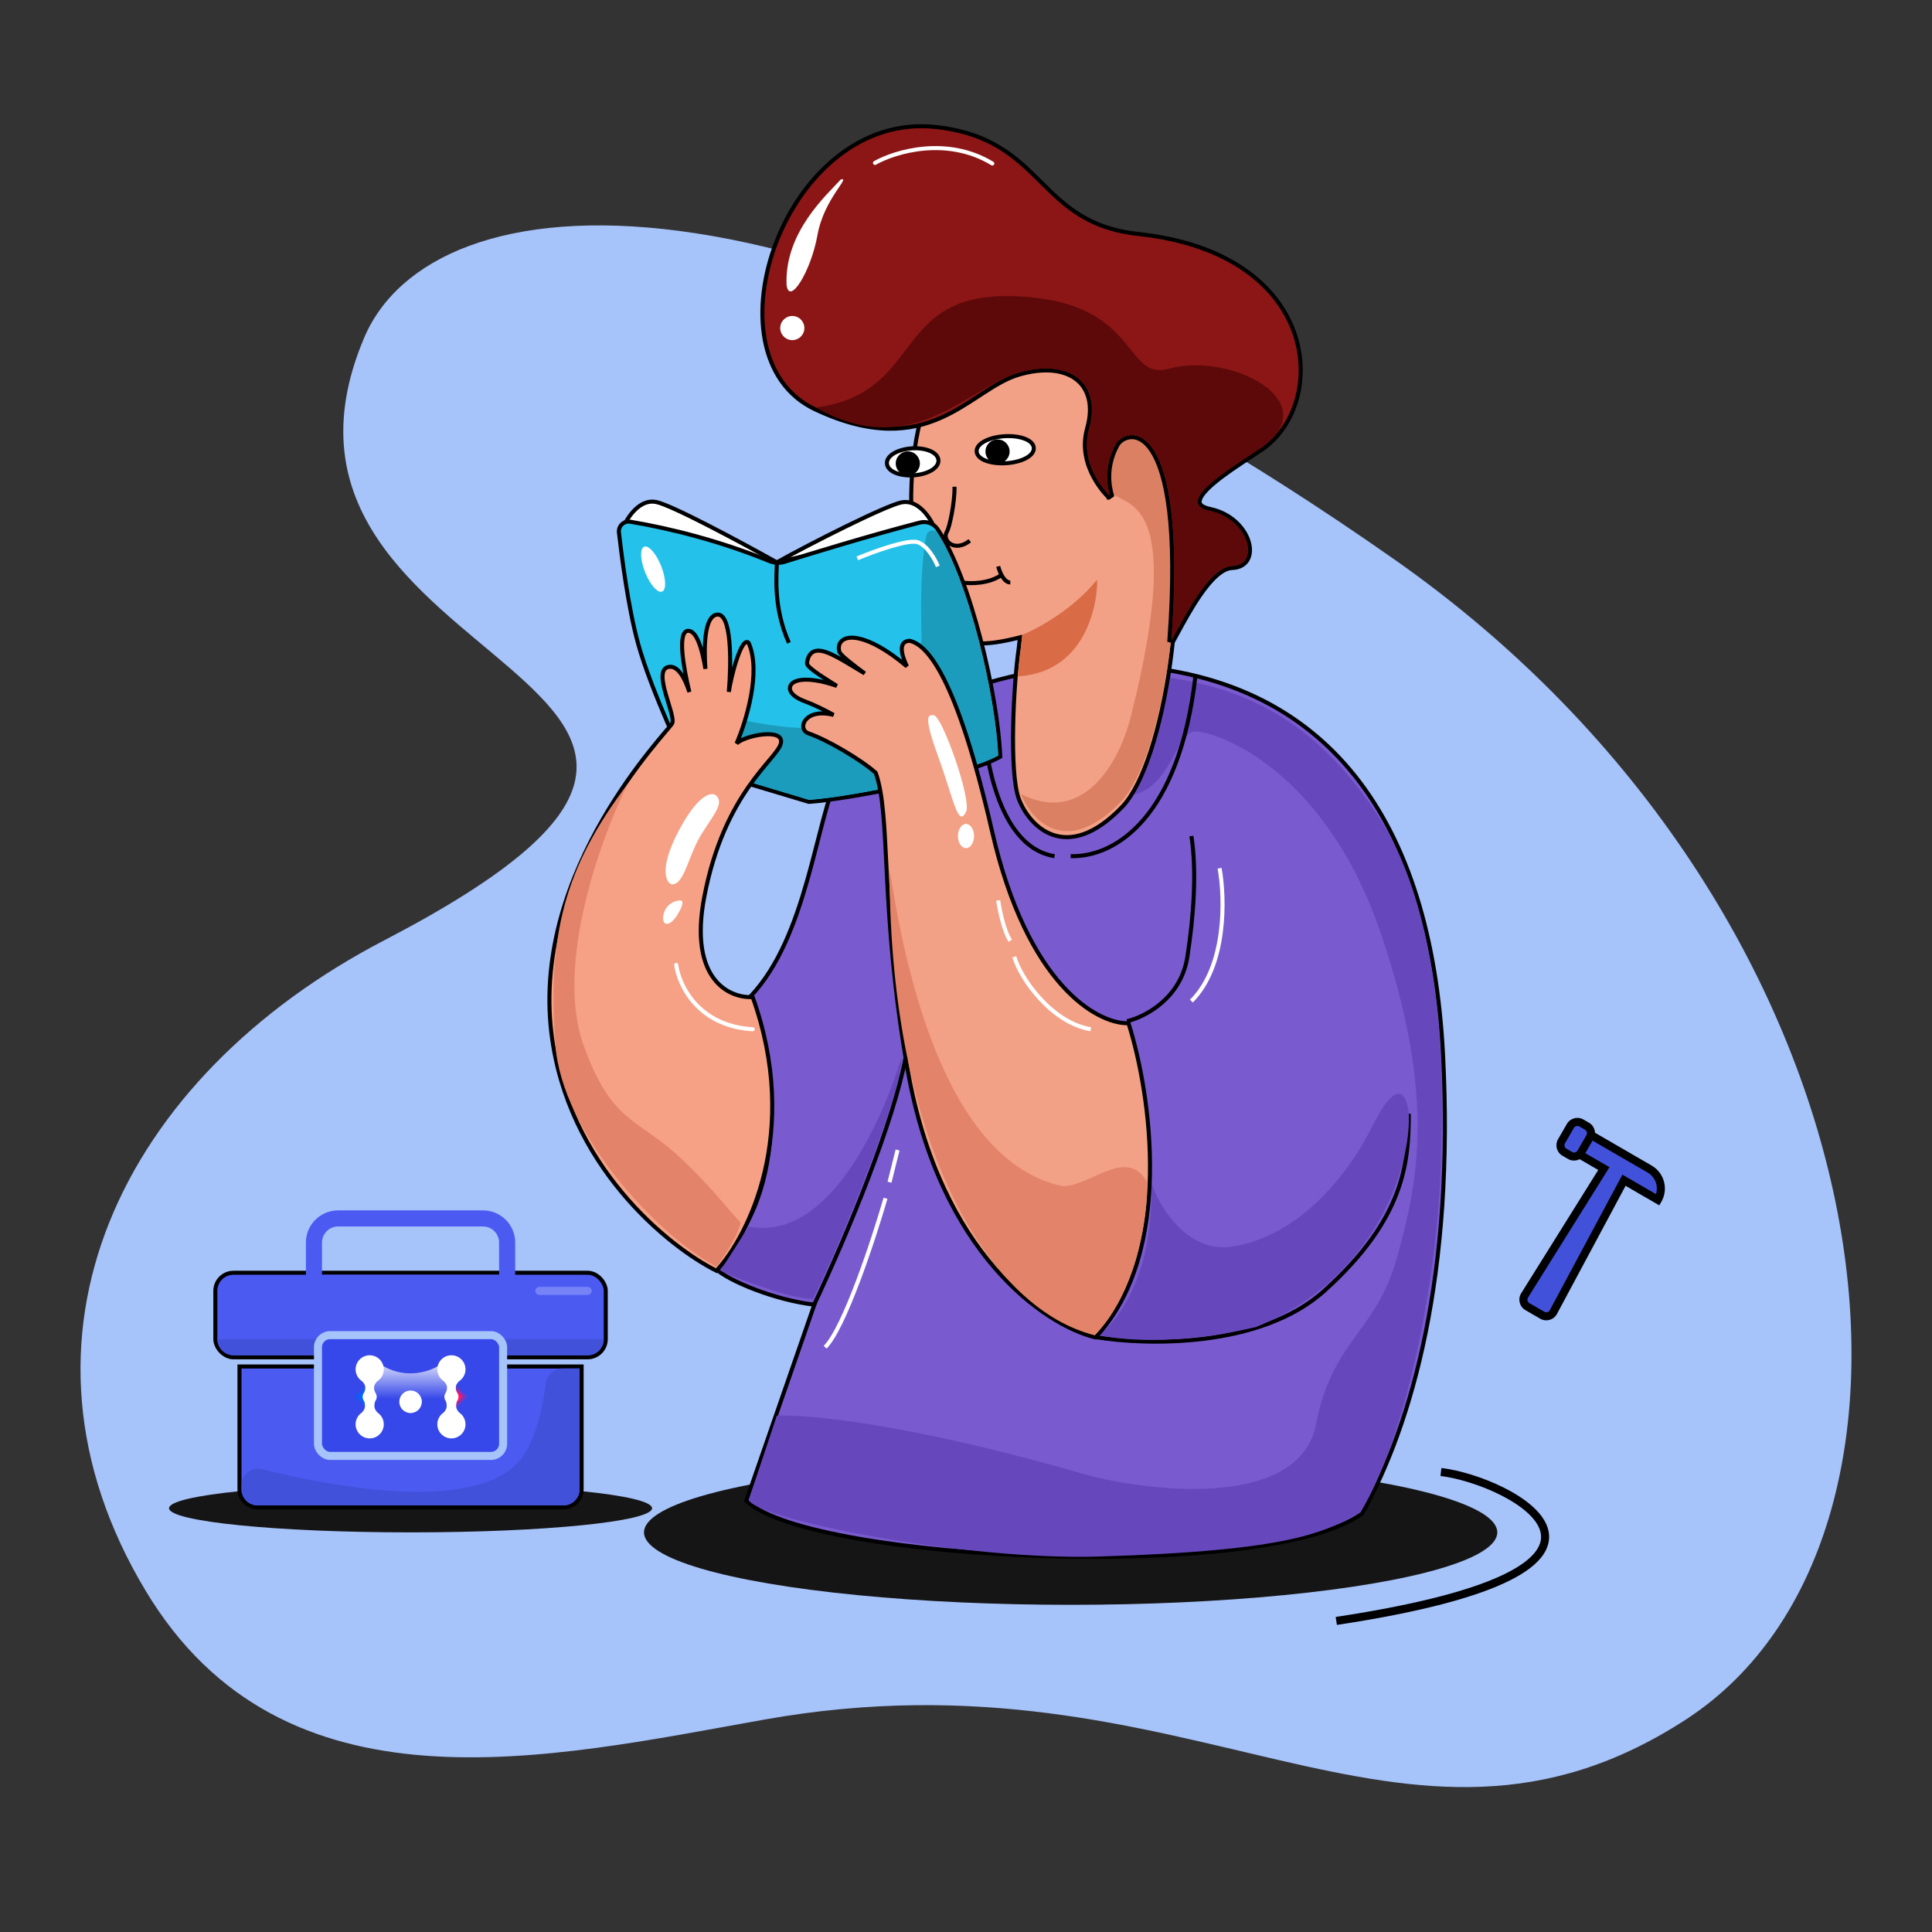 <svg width="240" height="240" viewBox="0 0 240 240" fill="none" xmlns="http://www.w3.org/2000/svg">
<rect x="0" y="0" width="240" height="240" fill="#333333" stroke="none"/>
<mask id="mask0_2086_13036" style="mask-type:alpha" maskUnits="userSpaceOnUse" x="0" y="0" width="240" height="240">
<rect width="240" height="240" fill="#D9D9D9"/>
</mask>
<g mask="url(#mask0_2086_13036)">
<path d="M173.105 69.418C98.687 17.303 53.635 22.074 45.228 41.978C27.315 84.386 110.671 84.076 47.719 116.816C15.119 133.771 -0.8 166.201 18.105 197.633C35.247 226.134 68.118 218.39 94.985 213.606C148.226 204.127 174.099 236.557 209.427 213.606C244.755 190.656 235.8 113.324 173.105 69.418Z" fill="#A6C3FA"/>
<ellipse cx="133" cy="190.357" rx="53" ry="9" fill="#151515"/>
<ellipse cx="51" cy="187.357" rx="30" ry="3" fill="#151515"/>
<path d="M169.144 188.061L169.19 188.029L169.218 187.98C175.413 176.93 180.694 158.28 179.25 130.844C178.498 116.565 174.99 104.762 168.32 96.396C161.644 88.022 151.822 83.12 138.51 82.608C131.967 82.356 124.183 83.99 117.66 86.499C114.398 87.754 111.442 89.231 109.11 90.806C106.784 92.378 105.052 94.066 104.273 95.753C103.513 97.399 102.883 99.511 102.258 101.855C102.036 102.691 101.814 103.555 101.586 104.44C101.173 106.047 100.743 107.722 100.26 109.414C98.761 114.659 96.774 119.984 93.317 123.687L93.214 123.797L93.264 123.939C94.59 127.752 95.957 133.696 95.75 139.874C95.543 146.052 93.764 152.438 88.827 157.177L88.643 157.354L88.823 157.534C89.225 157.936 89.908 158.387 90.765 158.844C91.628 159.303 92.685 159.776 93.849 160.216C96.08 161.06 98.719 161.791 101.161 162.072L92.764 186.275L92.709 186.432L92.833 186.543C93.894 187.496 95.702 188.353 98.041 189.114C100.388 189.877 103.298 190.552 106.59 191.127C113.174 192.278 121.306 193.034 129.555 193.295C137.803 193.555 146.175 193.321 153.24 192.488C156.773 192.072 159.983 191.506 162.689 190.775C165.392 190.046 167.609 189.149 169.144 188.061Z" fill="#795BCF" stroke="black" stroke-width="0.5"/>
<path d="M96.5 175.857L93 186.357C94.5 188.857 120 193.857 136.5 193.357C160.404 192.633 164.471 190.373 168.952 187.884L169 187.857C174.5 178.857 178.5 159.857 179 144.357C179 140.857 180.683 116.357 171.5 101.857C160.961 85.216 148.5 84.357 138 83.357C138.167 83.524 138.4 83.957 138 88.357C137.6 92.757 135.167 96.191 134 97.357C134.167 98.024 135.6 99.257 140 98.857C145.5 98.357 146 90.857 148.5 90.857C151 90.857 164.5 95.357 171.5 115.857C178.582 136.596 176 147.357 173.5 156.357C171 165.357 165.453 166.602 163.5 176.857C161.5 187.357 143.5 185.357 135.5 183.357C113.5 176.957 100.667 175.691 96.5 175.857Z" fill="#6648BC"/>
<path d="M136.146 166.106C142.146 167.106 156.503 167.557 164.503 160.357C174.503 151.357 175.003 144.357 175.003 138.357" stroke="black" stroke-width="0.5"/>
<path d="M153 154.858C147.4 155.658 144 149.858 143 146.858C143.4 158.058 139 164.024 136.5 165.858C138.833 166.358 145.6 167.258 156 164.858C171 158.858 175.333 144.691 175 138.358C174.833 136.191 173.7 133.458 170.5 139.858C166.5 147.858 160 153.858 153 154.858Z" fill="#6648BC"/>
<path d="M151.5 107.857C152.167 111.524 152.4 119.957 148 124.357" stroke="white" stroke-width="0.5"/>
<path d="M139.458 100.171L139.46 100.169C140.779 98.757 141.97 96.3 142.97 93.23C143.973 90.151 144.794 86.428 145.354 82.458C146.475 74.523 146.565 65.572 144.986 58.791C143.688 53.212 141.141 48.577 137.136 45.733C133.125 42.885 127.692 41.861 120.683 43.429C118.422 43.935 116.721 45.939 115.522 48.674C114.319 51.418 113.595 54.953 113.318 58.636C113.041 62.321 113.21 66.167 113.806 69.538C114.401 72.902 115.425 75.824 116.88 77.632C118.033 79.064 119.409 79.741 121.091 79.896C122.672 80.042 124.519 79.728 126.697 79.178L126.553 80.509C126.222 82.773 125.925 86.636 125.858 90.332C125.824 92.182 125.848 93.994 125.955 95.546C126.062 97.091 126.252 98.402 126.562 99.235C127.16 100.845 128.592 102.948 130.799 103.707C133.038 104.477 135.964 103.833 139.458 100.171Z" fill="#F3A186" stroke="black" stroke-width="0.5"/>
<path d="M126.851 98.651C134.481 102.496 138.98 94.937 140.463 89.062C147.51 61.159 139.601 62.985 137.958 61.13C135.555 50.811 142.218 47.268 144.797 58.35C147.936 71.832 144.452 94.021 139.332 99.501C132.414 106.751 128.019 101.796 126.851 98.651Z" fill="#DB8062"/>
<path d="M124.979 57.541C125.916 57.482 126.765 57.264 127.383 56.949C127.692 56.791 127.953 56.605 128.137 56.391C128.323 56.176 128.439 55.921 128.422 55.64C128.404 55.36 128.256 55.121 128.045 54.932C127.835 54.743 127.552 54.591 127.226 54.474C126.574 54.239 125.703 54.13 124.766 54.19C123.829 54.249 122.979 54.467 122.361 54.782C122.053 54.939 121.791 55.126 121.607 55.34C121.422 55.555 121.305 55.81 121.323 56.09C121.341 56.371 121.489 56.609 121.7 56.799C121.909 56.988 122.193 57.14 122.518 57.257C123.171 57.491 124.042 57.6 124.979 57.541Z" fill="white" stroke="black" stroke-width="0.5"/>
<path d="M113.483 59.048C114.327 58.994 115.093 58.78 115.65 58.466C116.19 58.161 116.612 57.713 116.577 57.169C116.543 56.625 116.068 56.234 115.494 56C114.901 55.758 114.115 55.643 113.27 55.696C112.426 55.75 111.66 55.964 111.103 56.278C110.563 56.583 110.142 57.031 110.176 57.575C110.211 58.119 110.685 58.51 111.26 58.744C111.852 58.986 112.639 59.101 113.483 59.048Z" fill="white" stroke="black" stroke-width="0.5"/>
<circle cx="123.919" cy="56.088" r="1.5" transform="rotate(6.185 123.919 56.088)" fill="black"/>
<circle cx="112.772" cy="57.573" r="1.5" transform="rotate(6.185 112.772 57.573)" fill="black"/>
<path d="M136.276 72.012C133.213 75.857 128.398 78.339 127 78.858L126.425 84.021C135.534 83.499 136.427 73.705 136.276 72.012Z" fill="#D96B46"/>
<path d="M145.268 79.534L145.736 79.673C145.898 79.381 146.073 79.06 146.258 78.719C147.032 77.296 147.998 75.522 149.058 73.982C149.715 73.028 150.399 72.176 151.087 71.558C151.78 70.937 152.445 70.581 153.065 70.56C154.024 70.528 154.69 70.111 155.027 69.451C155.357 68.806 155.348 67.978 155.073 67.155C154.523 65.505 152.873 63.763 150.329 63.227C149.732 63.101 149.383 62.926 149.199 62.741C149.032 62.574 148.985 62.383 149.04 62.142C149.099 61.884 149.276 61.572 149.571 61.215C149.862 60.861 150.252 60.483 150.709 60.092C152.032 58.958 153.85 57.768 155.31 56.812C155.879 56.44 156.394 56.103 156.804 55.819C160.988 52.918 162.786 46.823 160.715 41.167C158.637 35.492 152.686 30.287 141.432 29.067C138.238 28.721 135.93 27.819 134.054 26.643C132.214 25.49 130.781 24.07 129.317 22.619C129.283 22.585 129.249 22.552 129.215 22.518C127.72 21.037 126.185 19.532 124.166 18.309C122.143 17.083 119.644 16.145 116.217 15.774C106.861 14.76 99.609 21.9 96.449 30.037C94.867 34.113 94.296 38.469 95.004 42.231C95.715 45.998 97.713 49.18 101.27 50.855C108.359 54.192 113.15 53.577 116.959 51.869C118.672 51.101 120.181 50.115 121.597 49.189C121.745 49.093 121.892 48.996 122.039 48.901C123.591 47.891 125.035 46.997 126.558 46.548C129.636 45.64 132.152 45.937 133.688 47.114C135.207 48.278 135.848 50.364 135.045 53.229C134.365 55.656 135.046 57.808 135.883 59.339C136.302 60.105 136.763 60.721 137.119 61.145C137.297 61.357 137.449 61.522 137.558 61.635C137.612 61.691 137.655 61.734 137.685 61.764C137.7 61.778 137.712 61.79 137.72 61.797L137.73 61.806L137.733 61.809L137.733 61.81L137.734 61.81C137.734 61.81 137.734 61.81 137.904 61.627L137.734 61.81L138.138 61.54C138.138 61.54 138.138 61.54 138.138 61.54L138.138 61.54L138.138 61.539L138.136 61.534L138.128 61.51C138.121 61.489 138.11 61.456 138.096 61.412C138.07 61.325 138.033 61.195 137.994 61.027C137.917 60.693 137.831 60.211 137.803 59.628C137.746 58.462 137.916 56.896 138.822 55.287C139.088 54.815 139.727 54.34 140.505 54.306C141.262 54.273 142.208 54.659 143.09 56.012C143.977 57.373 144.784 59.694 145.237 63.466C145.69 67.235 145.786 72.433 145.268 79.534Z" fill="#8C1616" stroke="black" stroke-width="0.5"/>
<path d="M153.058 70.31C150.231 70.406 147.185 76.547 145.518 79.552C147.594 51.11 139.832 52.986 138.605 55.165C136.737 58.483 137.905 61.627 137.905 61.627C137.905 61.627 133.974 57.982 135.287 53.296C136.927 47.439 132.723 44.468 126.488 46.308C120.236 48.153 113.211 57.442 101.377 50.628C115.672 48.656 110.113 34.978 128.505 36.971C141.43 38.371 139.853 47.296 145.149 45.815C152.929 43.641 164.818 49.958 156.662 55.613C153.785 57.607 145.361 62.435 150.278 63.471C155.195 64.507 156.591 70.19 153.058 70.31Z" fill="#5E0909"/>
<path d="M108.693 20.239C111.192 18.834 117.606 16.88 123.27 20.31" stroke="white" stroke-width="0.5" stroke-linecap="round"/>
<path d="M97.713 35.417C97.414 28.844 102.769 24.156 104.447 22.294C105.751 21.924 102.356 24.679 101.551 29.19C100.746 33.702 98.065 38.01 97.713 35.417Z" fill="white"/>
<circle cx="98.423" cy="40.752" r="1.5" transform="rotate(6.185 98.423 40.752)" fill="white"/>
<path d="M118.571 60.465C118.612 62.443 117.941 65.544 117.636 66.025C116.953 67.101 118.532 68.697 120.472 67.173" stroke="black" stroke-width="0.5"/>
<path d="M119.5 72.357C120.5 72.524 122.9 72.557 124.5 71.357" stroke="black" stroke-width="0.5"/>
<path d="M122.013 85.357C121.837 91.845 123.387 105.128 131 106.357" stroke="black" stroke-width="0.5"/>
<path d="M81.5 62.358C79.5 61.958 78 64.191 77.5 65.358L96.5 69.858C92.333 67.525 83.5 62.758 81.5 62.358Z" fill="white" stroke="black" stroke-width="0.5"/>
<path d="M112 62.405C114 62.005 115.5 64.238 116 65.405L96.5 69.857C100.667 67.524 110 62.805 112 62.405Z" fill="white" stroke="black" stroke-width="0.5"/>
<path d="M85.275 94.966L85.323 95.065L85.428 95.097L100.428 99.597L100.471 99.61L100.517 99.607C103.035 99.439 107.824 98.661 112.529 97.627C117.224 96.595 121.883 95.297 124.119 94.077L124.256 94.003L124.249 93.847C124.091 90.13 123.167 84.611 121.774 79.272C120.383 73.939 118.515 68.748 116.453 65.709C115.959 64.98 115.059 64.708 114.233 64.922C107.919 66.554 100.261 68.916 97.491 69.783C96.86 69.981 96.179 69.946 95.564 69.694C89.417 67.176 83.176 65.625 78.306 64.811C77.499 64.676 76.796 65.346 76.888 66.157C77.2 68.893 78.029 75.471 79.259 79.924C80.104 82.982 81.61 86.745 82.9 89.737C83.547 91.234 84.14 92.541 84.572 93.474C84.788 93.94 84.963 94.313 85.085 94.57C85.146 94.698 85.194 94.797 85.226 94.864L85.262 94.94L85.272 94.96L85.274 94.965L85.275 94.966L85.275 94.966C85.275 94.966 85.275 94.966 85.5 94.858L85.275 94.966Z" fill="#24C2EA" stroke="black" stroke-width="0.5"/>
<path d="M114.457 79.645C111.957 96.044 92.106 89.382 84.978 87.665C84.279 87.496 83.707 88.133 83.892 88.828L85.499 94.858L100.499 99.358C105.499 99.024 119.598 96.258 123.998 93.858C123.692 86.648 120.477 72.549 116.536 66.295C116.121 65.635 115.211 65.814 115.062 66.579C114.213 70.951 114.428 77.644 114.486 79.08C114.494 79.267 114.485 79.461 114.457 79.645Z" fill="#1C9CBC"/>
<path d="M113.061 79.615L113.031 79.607L113 79.607C112.764 79.607 112.556 79.66 112.39 79.777C112.222 79.896 112.121 80.065 112.069 80.25C111.969 80.605 112.037 81.053 112.16 81.488C112.279 81.909 112.463 82.362 112.66 82.783C110.114 80.629 108.054 79.588 106.612 79.3C105.803 79.138 105.143 79.205 104.71 79.503C104.252 79.818 104.114 80.343 104.257 80.918C104.282 81.016 104.346 81.108 104.403 81.181C104.466 81.26 104.549 81.349 104.645 81.443C104.837 81.632 105.097 81.859 105.4 82.108C105.963 82.57 106.687 83.119 107.42 83.658C107.359 83.621 107.298 83.585 107.238 83.549C106.912 83.355 106.594 83.162 106.283 82.974C105.453 82.471 104.68 82.003 103.993 81.637C103.519 81.384 103.077 81.174 102.676 81.032C102.277 80.89 101.901 80.808 101.565 80.826C101.22 80.845 100.914 80.97 100.681 81.235C100.455 81.493 100.319 81.859 100.253 82.322C100.234 82.456 100.3 82.572 100.344 82.636C100.396 82.713 100.468 82.793 100.55 82.873C100.715 83.033 100.952 83.222 101.235 83.43C101.802 83.846 102.584 84.355 103.429 84.88C103.603 84.988 103.78 85.097 103.958 85.206C103.518 85.054 103.102 84.927 102.711 84.823C101.196 84.419 100.037 84.355 99.267 84.509C98.884 84.586 98.573 84.722 98.369 84.924C98.154 85.137 98.072 85.414 98.149 85.705C98.222 85.977 98.427 86.232 98.717 86.458C99.009 86.687 99.409 86.903 99.912 87.091C101.129 87.548 102.387 88.166 103.55 88.81C102.449 88.532 101.596 88.582 100.976 88.81C100.322 89.051 99.921 89.498 99.811 89.964C99.757 90.197 99.776 90.437 99.882 90.644C99.989 90.853 100.175 91.013 100.421 91.094C101.535 91.466 103.184 92.288 104.79 93.232C106.369 94.16 107.883 95.191 108.786 96.001C109.262 97.336 109.535 99.041 109.727 101.169C109.884 102.922 109.985 104.949 110.101 107.276C110.128 107.812 110.156 108.364 110.185 108.933C110.496 114.999 110.997 122.886 112.754 132.9C116.768 155.783 129.83 164.572 135.94 166.1L136.083 166.136L136.184 166.027C141.045 160.761 142.716 153.188 142.85 145.899C142.984 138.606 141.579 131.554 140.239 127.282L140.184 127.107H140C136.347 127.107 127.636 122.465 123.244 103.301C121.042 93.694 119.037 87.922 117.324 84.483C115.617 81.057 114.173 79.893 113.061 79.615Z" fill="#F3A186" stroke="black" stroke-width="0.5"/>
<path d="M87.5 111.358C85.5 121.758 90.666 124.024 93.5 123.858C99.5 140.657 93 153.524 88.999 157.858C83 154.858 70.5 144.758 68.5 128.358C66 107.858 83 90.858 83.5 89.858C84 88.858 81 83.358 83 82.858C84.218 82.553 85.127 84.355 85.638 85.967C84.871 82.815 84.12 78.358 85.499 78.358C86.565 78.358 87.246 80.721 87.631 83.088C87.417 80.028 87.567 76.644 88.999 76.358C90.925 75.972 90.842 82.353 90.536 85.952C90.771 84.225 92.091 78.949 92.999 79.858C94.6 83.457 92.666 89.691 91.499 92.358C92.499 91.358 97.499 90.358 96.999 92.358C96.499 94.358 90 98.358 87.5 111.358Z" fill="#F6A185" stroke="black" stroke-width="0.5"/>
<path d="M72.5 129.857C68.9 119.857 74.667 104.024 78 97.357C70 107.857 68 116.357 69 129.857C69.8 140.657 81.5 153.357 89 157.357C90.5 155.357 91.667 153.357 92 151.857C90.667 150.524 88 146.957 84 143.357C79 138.857 75.92 139.357 72.5 129.857Z" fill="#E3846A"/>
<path d="M84 119.857C84.333 122.357 86.7 127.457 93.5 127.857" stroke="white" stroke-width="0.5" stroke-linecap="round"/>
<path d="M84.5 102.858C86.9 98.457 88.5 98.358 89 98.858C90 99.858 88.5 101.358 87 103.858C85.5 106.358 85 109.858 83.5 109.858C83 109.858 81.5 108.358 84.5 102.858Z" fill="white"/>
<path d="M82.5 113.358C82.9 112.158 84 111.858 84.5 111.858C85 111.858 84.8 112.658 84 113.858C83 115.358 82 114.858 82.5 113.358Z" fill="white"/>
<path d="M132 147.357C117.2 144.157 112.333 119.857 110.5 107.857C110.5 143.357 123.5 162.857 136 165.857C141 160.857 142.667 151.191 142.5 146.857C140 142.357 135.5 147.357 132 147.357Z" fill="#E3846A"/>
<path d="M140 126.857C142.167 126.357 146.7 124.057 147.5 118.857C148.3 113.657 148.667 108.191 148 103.857" stroke="black" stroke-width="0.5"/>
<path d="M133 106.355C138.552 106.514 146.5 101.5 148.5 84" stroke="black" stroke-width="0.5"/>
<path d="M126 118.857C126.833 121.691 130.7 127.057 135.5 127.857" stroke="white" stroke-width="0.5"/>
<path d="M101 162.357C105.5 152.857 111 139.357 112.5 131.357" stroke="black" stroke-width="0.5"/>
<path d="M93 152.357C103 154.357 109.667 139.024 112 131.357C112 135.857 104.5 154.357 101 161.357C98.2 161.357 92.167 159.024 89.5 157.857L93 152.357Z" fill="#6648BC"/>
<path d="M110 148.857C108.5 154.024 104.9 164.957 102.5 167.357" stroke="white" stroke-width="0.5"/>
<path d="M111.5 142.857L110.5 146.857" stroke="white" stroke-width="0.5"/>
<path d="M124 111.857C124.167 113.024 124.7 115.657 125.5 116.857" stroke="white" stroke-width="0.5"/>
<path d="M120 100.858C120.75 99.358 117 88.858 116 88.858C115.5 88.858 114.5 88.358 116.5 93.858C118.5 99.358 119 102.858 120 100.858Z" fill="white"/>
<ellipse cx="120" cy="103.857" rx="1" ry="1.5" fill="white"/>
<path d="M96.5 69.857C96.5 71.357 96 75.357 98 79.857" stroke="black" stroke-width="0.5"/>
<path d="M124 70.357C124.167 71.024 124.7 72.357 125.5 72.357" stroke="black" stroke-width="0.5"/>
<path d="M106.5 69.357C108.5 68.524 112.8 66.957 114 67.357C115.2 67.757 116.167 69.524 116.5 70.357" stroke="white" stroke-width="0.5"/>
<ellipse cx="81.135" cy="70.702" rx="1.069" ry="3" transform="rotate(-21.72 81.135 70.702)" fill="white"/>
<path d="M179 182.857C187.5 183.858 209 194.858 166 201.357" stroke="black"/>
<rect x="26.75" y="158.107" width="48.5" height="10.5" rx="2.25" fill="#4B5BF2" stroke="black" stroke-width="0.5"/>
<path d="M27 166.357H75C75 167.462 74.105 168.357 73 168.357H29C27.895 168.357 27 167.462 27 166.357Z" fill="#4251D9"/>
<path d="M30 169.75H29.75V170V185C29.75 186.243 30.757 187.25 32 187.25H70C71.243 187.25 72.25 186.243 72.25 185V170V169.75H72H30Z" fill="#4B5BF2" stroke="black" stroke-width="0.5"/>
<path d="M65 180.861C66.719 178.363 67.487 174.244 67.803 171.861C67.941 170.816 68.82 170 69.873 170H72V185C72 186.105 71.105 187 70 187H32C30.895 187 30 186.105 30 185V184.489C30 183.151 31.288 182.176 32.585 182.505C39.752 184.328 59.697 188.566 65 180.861Z" fill="#4251D9"/>
<rect x="39.5" y="165.857" width="23" height="15" rx="1.5" fill="#3648E9" stroke="#A6C3FA"/>
<path d="M39 158.357V159.357H40H62H63V158.357V154.357C63 152.701 61.657 151.357 60 151.357H42C40.343 151.357 39 152.701 39 154.357V158.357Z" stroke="#4B5BF2" stroke-width="2"/>
<path d="M45.924 168.357C45.924 168.357 47.789 170.606 50.948 170.606C54.314 170.606 56.074 168.357 56.074 168.357V173.782H45.924V168.357Z" fill="url(#paint0_linear_2086_13036)"/>
<path d="M44.124 173.643C44.055 173.575 44.055 173.464 44.124 173.396L45.361 172.158L46.722 173.52L45.361 174.881L44.124 173.643Z" fill="#0066FF" fill-opacity="0.4"/>
<path d="M44.561 173.643C44.493 173.575 44.493 173.464 44.561 173.396L45.366 172.591L46.294 173.52L45.366 174.448L44.561 173.643Z" fill="#0066FF"/>
<path fill-rule="evenodd" clip-rule="evenodd" d="M46.871 171.58C47.354 171.269 47.675 170.725 47.675 170.107C47.675 169.141 46.891 168.357 45.925 168.357C44.958 168.357 44.175 169.141 44.175 170.107C44.175 170.723 44.493 171.264 44.973 171.576C45.132 171.727 45.339 171.974 45.369 172.254C45.418 172.717 45.221 172.995 45.221 172.995H45.224C45.114 173.141 45.049 173.323 45.049 173.52C45.049 173.717 45.114 173.899 45.224 174.046C45.233 174.062 45.372 174.337 45.327 174.786C45.298 175.082 45.085 175.341 44.935 175.489C44.475 175.804 44.174 176.333 44.174 176.932C44.174 177.899 44.958 178.682 45.924 178.682C46.891 178.682 47.674 177.899 47.674 176.932C47.674 176.332 47.372 175.803 46.912 175.488C46.762 175.34 46.55 175.082 46.52 174.786C46.475 174.323 46.624 174.045 46.624 174.045H46.624C46.733 173.899 46.799 173.717 46.799 173.52C46.799 173.323 46.734 173.141 46.624 172.995H46.627C46.627 172.995 46.429 172.717 46.479 172.254C46.508 171.976 46.712 171.731 46.871 171.58ZM45.924 172.645V171.857H45.924V172.645C45.924 172.645 45.924 172.645 45.924 172.645ZM45.924 174.395H45.924V175.182H45.924V174.395Z" fill="white"/>
<path d="M57.876 173.643C57.945 173.575 57.945 173.464 57.876 173.396L56.639 172.158L55.278 173.52L56.639 174.881L57.876 173.643Z" fill="#FD1569" fill-opacity="0.4"/>
<path d="M57.369 173.643C57.437 173.575 57.437 173.464 57.369 173.396L56.565 172.591L55.636 173.52L56.565 174.448L57.369 173.643Z" fill="#FD1569"/>
<path fill-rule="evenodd" clip-rule="evenodd" d="M57.022 171.58C57.506 171.268 57.826 170.725 57.826 170.107C57.826 169.141 57.043 168.357 56.076 168.357C55.11 168.357 54.326 169.141 54.326 170.107C54.326 170.724 54.645 171.266 55.127 171.578C55.285 171.729 55.491 171.974 55.521 172.254C55.57 172.717 55.373 172.995 55.373 172.995H55.375C55.266 173.141 55.201 173.323 55.201 173.519C55.201 173.717 55.266 173.898 55.376 174.045H55.376C55.376 174.045 55.525 174.323 55.479 174.786C55.45 175.082 55.237 175.341 55.087 175.489C54.627 175.804 54.326 176.333 54.326 176.932C54.326 177.899 55.11 178.682 56.076 178.682C57.043 178.682 57.826 177.899 57.826 176.932C57.826 176.332 57.523 175.802 57.062 175.486C56.913 175.338 56.701 175.081 56.672 174.786C56.628 174.338 56.766 174.063 56.775 174.046C56.886 173.899 56.951 173.717 56.951 173.519C56.951 173.323 56.886 173.141 56.776 172.995H56.779C56.779 172.995 56.581 172.717 56.631 172.254C56.66 171.976 56.864 171.731 57.022 171.58Z" fill="white"/>
<ellipse cx="51.002" cy="174.133" rx="1.4" ry="1.4" fill="white"/>
<path d="M67 160.357H73" stroke="#7683F7" stroke-linecap="round"/>
<mask id="path-65-outside-1_2086_13036" maskUnits="userSpaceOnUse" x="182.683" y="137.633" width="26.379" height="29.653" fill="black">
<rect fill="white" x="182.683" y="137.633" width="26.379" height="29.653"/>
<path fill-rule="evenodd" clip-rule="evenodd" d="M195.082 139.865C195.359 139.387 195.97 139.224 196.448 139.501L197.14 139.903C197.618 140.179 197.781 140.791 197.504 141.269L196.401 143.173C196.124 143.65 195.512 143.813 195.034 143.536L194.342 143.135C193.864 142.858 193.702 142.246 193.978 141.769L195.082 139.865ZM201.741 146.614L205.941 149.048C206.716 147.71 206.26 145.997 204.922 145.222L197.655 141.01L196.251 143.432L199.238 145.164L189.393 160.917C189.093 161.397 189.25 162.029 189.739 162.312L191.584 163.382C192.073 163.665 192.7 163.487 192.967 162.989L201.741 146.614Z"/>
</mask>
<path fill-rule="evenodd" clip-rule="evenodd" d="M195.082 139.865C195.359 139.387 195.97 139.224 196.448 139.501L197.14 139.903C197.618 140.179 197.781 140.791 197.504 141.269L196.401 143.173C196.124 143.65 195.512 143.813 195.034 143.536L194.342 143.135C193.864 142.858 193.702 142.246 193.978 141.769L195.082 139.865ZM201.741 146.614L205.941 149.048C206.716 147.71 206.26 145.997 204.922 145.222L197.655 141.01L196.251 143.432L199.238 145.164L189.393 160.917C189.093 161.397 189.25 162.029 189.739 162.312L191.584 163.382C192.073 163.665 192.7 163.487 192.967 162.989L201.741 146.614Z" fill="#4251D9"/>
<path d="M205.941 149.048L205.69 149.481L206.123 149.731L206.373 149.299L205.941 149.048ZM201.741 146.614L201.992 146.182L201.545 145.922L201.301 146.378L201.741 146.614ZM204.922 145.222L205.173 144.789L204.922 145.222ZM197.655 141.01L197.905 140.577L197.473 140.326L197.222 140.759L197.655 141.01ZM196.251 143.432L195.818 143.181L195.567 143.614L196 143.865L196.251 143.432ZM199.238 145.164L199.662 145.429L199.936 144.99L199.489 144.731L199.238 145.164ZM189.393 160.917L188.969 160.652L189.393 160.917ZM192.967 162.989L193.408 163.225L192.967 162.989ZM196.699 139.069C195.982 138.653 195.064 138.898 194.649 139.614L195.514 140.116C195.653 139.877 195.959 139.796 196.197 139.934L196.699 139.069ZM197.391 139.47L196.699 139.069L196.197 139.934L196.89 140.335L197.391 139.47ZM197.937 141.52C198.352 140.803 198.108 139.885 197.391 139.47L196.89 140.335C197.129 140.474 197.21 140.78 197.072 141.018L197.937 141.52ZM196.834 143.423L197.937 141.52L197.072 141.018L195.968 142.922L196.834 143.423ZM194.784 143.969C195.5 144.384 196.418 144.14 196.834 143.423L195.968 142.922C195.83 143.161 195.524 143.242 195.285 143.104L194.784 143.969ZM194.092 143.568L194.784 143.969L195.285 143.104L194.593 142.703L194.092 143.568ZM193.546 141.518C193.13 142.235 193.375 143.152 194.092 143.568L194.593 142.703C194.354 142.564 194.273 142.258 194.411 142.019L193.546 141.518ZM194.649 139.614L193.546 141.518L194.411 142.019L195.514 140.116L194.649 139.614ZM206.192 148.616L201.992 146.182L201.491 147.047L205.69 149.481L206.192 148.616ZM204.672 145.654C205.771 146.291 206.145 147.698 205.508 148.797L206.373 149.299C207.287 147.722 206.75 145.703 205.173 144.789L204.672 145.654ZM197.404 141.442L204.672 145.654L205.173 144.789L197.905 140.577L197.404 141.442ZM196.683 143.683L198.087 141.26L197.222 140.759L195.818 143.181L196.683 143.683ZM199.489 144.731L196.501 143L196 143.865L198.987 145.596L199.489 144.731ZM198.814 144.899L188.969 160.652L189.817 161.182L199.662 145.429L198.814 144.899ZM188.969 160.652C188.519 161.371 188.755 162.32 189.489 162.745L189.99 161.88C189.745 161.738 189.667 161.422 189.817 161.182L188.969 160.652ZM189.489 162.745L191.333 163.814L191.835 162.949L189.99 161.88L189.489 162.745ZM191.333 163.814C192.067 164.239 193.007 163.972 193.408 163.225L192.526 162.753C192.393 163.002 192.079 163.091 191.835 162.949L191.333 163.814ZM193.408 163.225L202.182 146.85L201.301 146.378L192.526 162.753L193.408 163.225Z" fill="black" mask="url(#path-65-outside-1_2086_13036)"/>
</g>
<defs>
<linearGradient id="paint0_linear_2086_13036" x1="50.999" y1="168.357" x2="50.999" y2="173.782" gradientUnits="userSpaceOnUse">
<stop stop-color="white"/>
<stop offset="1" stop-color="white" stop-opacity="0"/>
</linearGradient>
</defs>
</svg>
